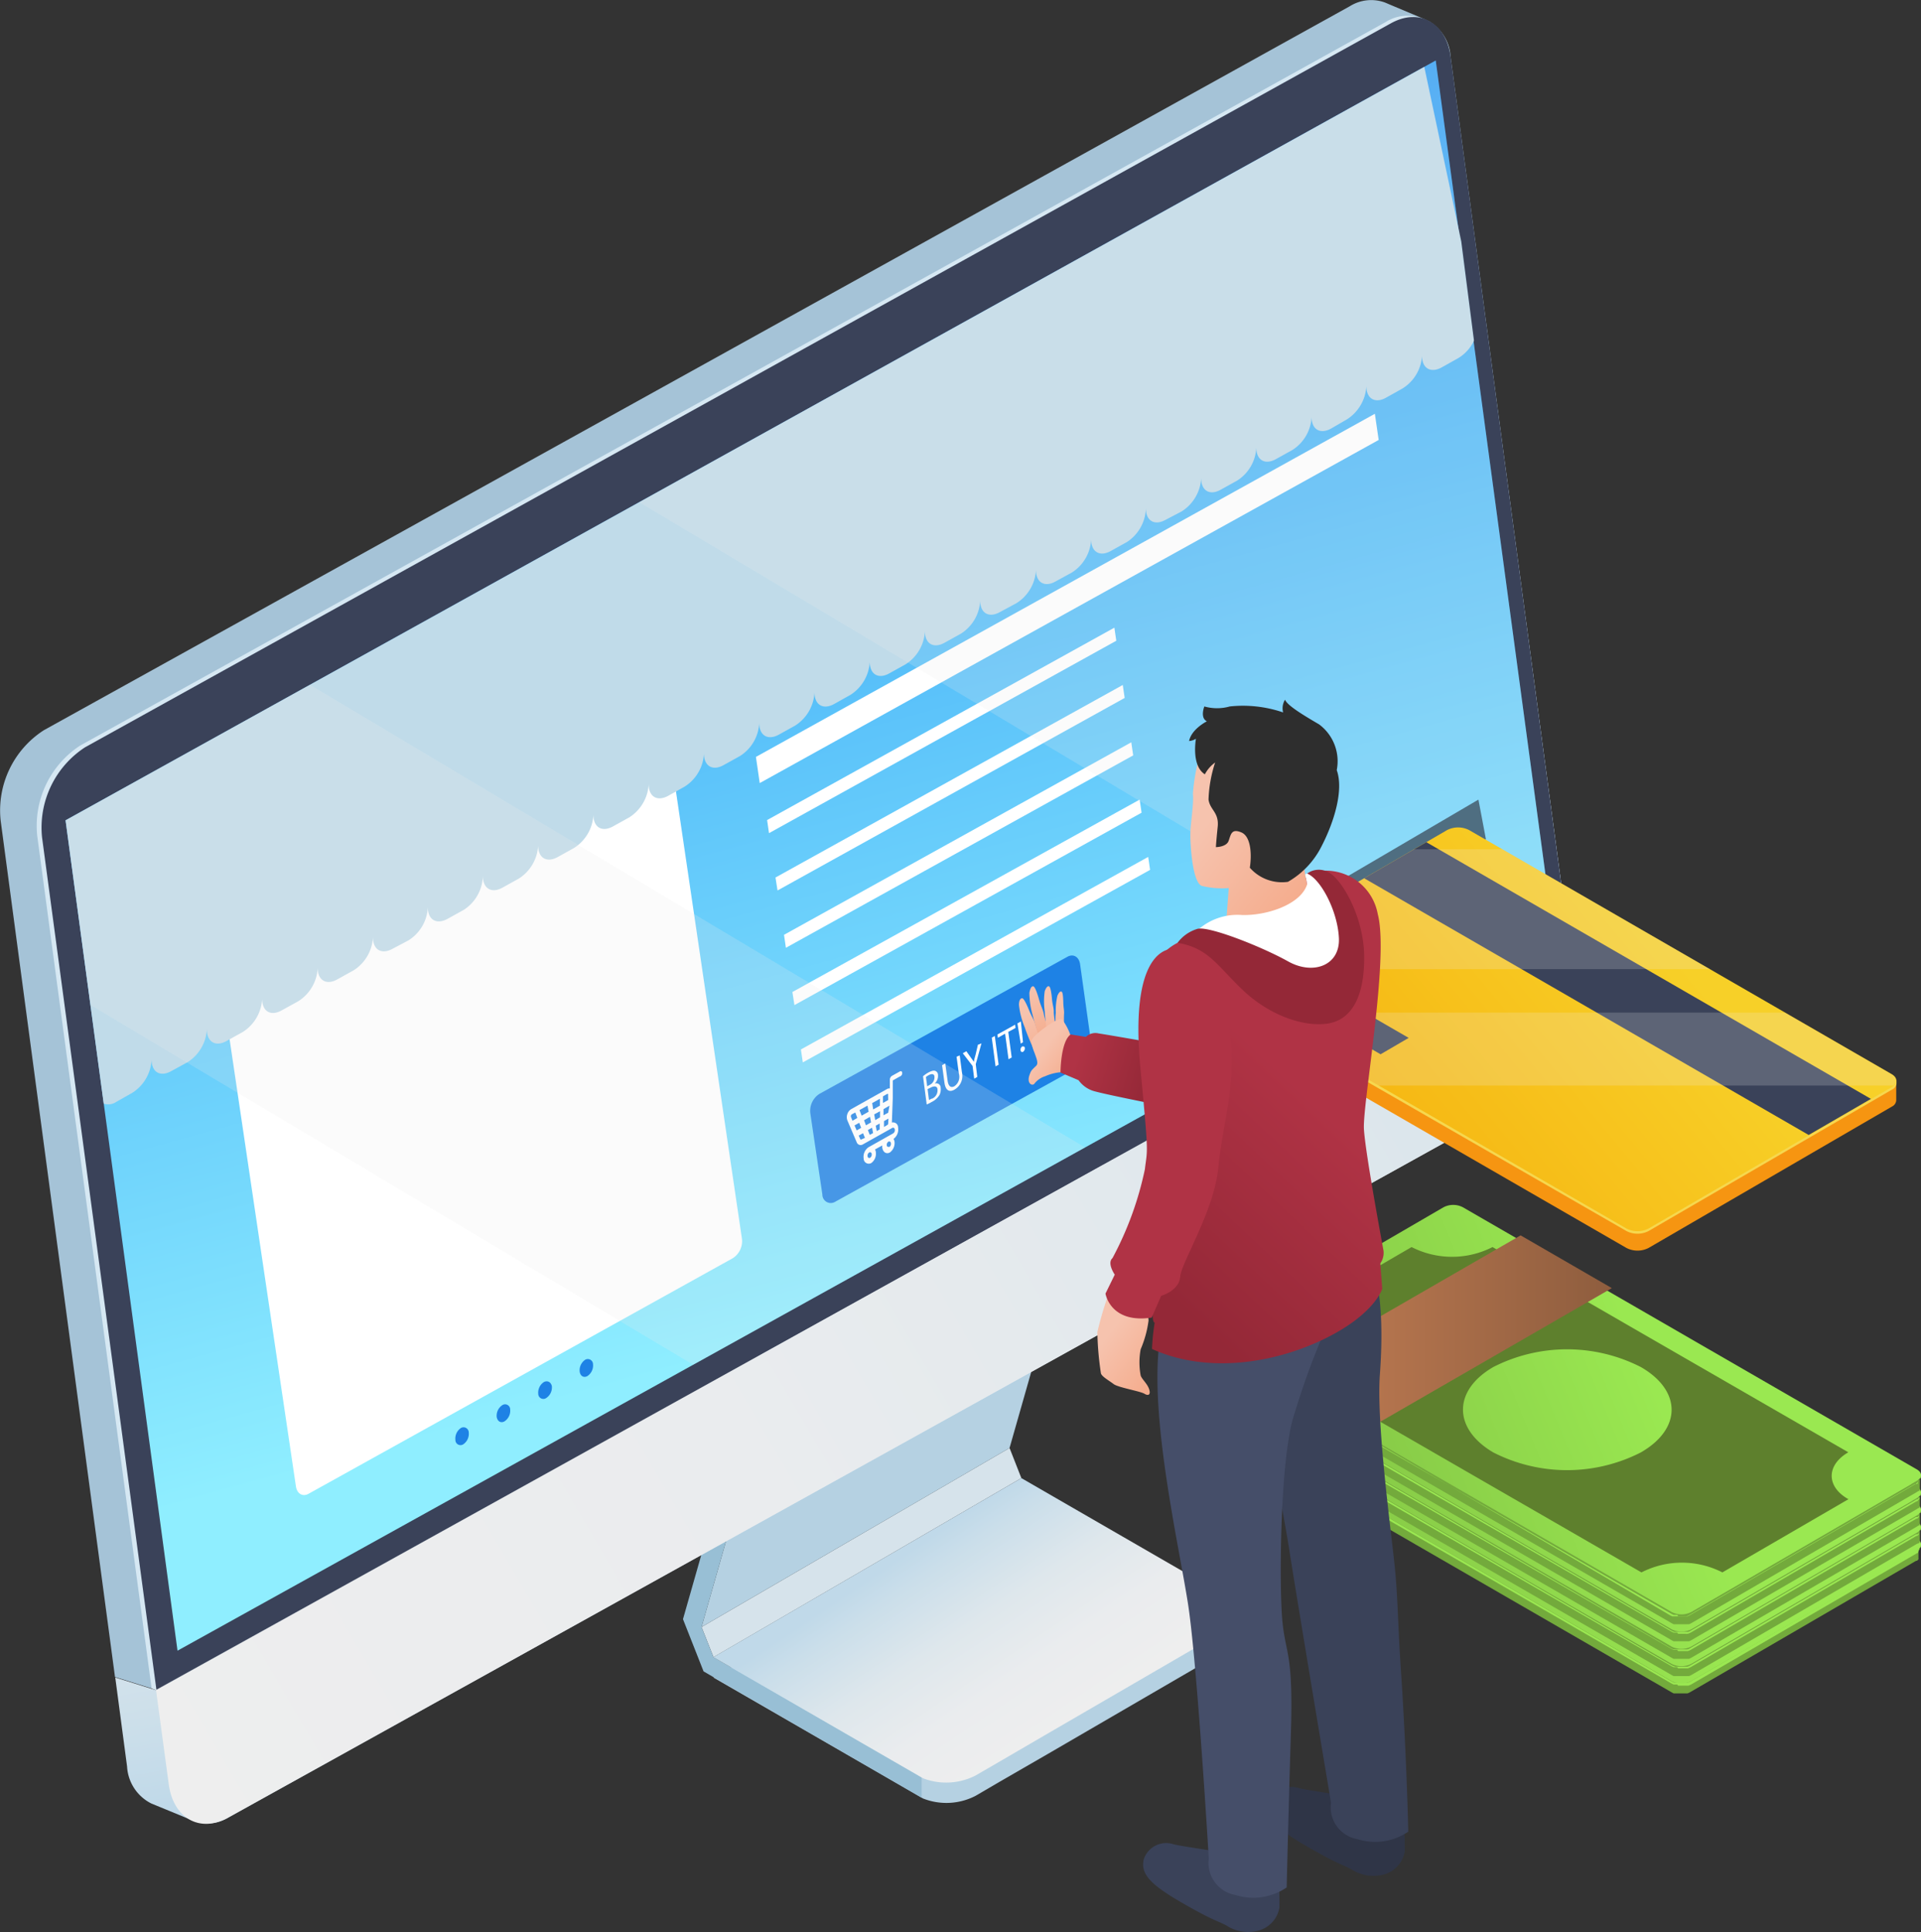 <svg xmlns="http://www.w3.org/2000/svg" xmlns:xlink="http://www.w3.org/1999/xlink" viewBox="0 0 151.18 152.05"><rect x="0" y="0" width="151.18" height="152.05" fill="#333333" stroke="none"/><defs><style>.cls-1{isolation:isolate;}.cls-2{fill:#b5d1e2;}.cls-3{fill:#d6e3eb;}.cls-4{fill:#ebeeef;}.cls-5{fill:#8db2c6;}.cls-6{fill:#98bfd5;}.cls-7{fill:url(#linear-gradient);}.cls-8{fill:#a5c3d7;}.cls-9{fill:#d6e8f3;}.cls-10{fill:url(#linear-gradient-2);}.cls-11{fill:#3a4259;}.cls-12{fill:url(#linear-gradient-3);}.cls-13{fill:url(#linear-gradient-4);}.cls-14{fill:#1e82e5;}.cls-15{fill:#fff;}.cls-16{fill:#c0dbe9;mix-blend-mode:multiply;}.cls-17,.cls-23{opacity:0.2;}.cls-18,.cls-23{fill:#ededed;}.cls-19{fill:#4f6e81;}.cls-20{fill:#f69511;}.cls-21{fill:#f6d74e;}.cls-22{fill:url(#linear-gradient-5);}.cls-24{fill:#73aa3c;}.cls-25{fill:#9ae851;}.cls-26{fill:url(#linear-gradient-6);}.cls-27{fill:#5e802d;}.cls-28{fill:url(#linear-gradient-7);}.cls-29{fill:url(#linear-gradient-8);}.cls-30{fill:url(#linear-gradient-9);}.cls-31{fill:url(#linear-gradient-10);}.cls-32{fill:url(#linear-gradient-11);}.cls-33{fill:url(#linear-gradient-12);}.cls-34{fill:url(#linear-gradient-13);}.cls-35{fill:url(#linear-gradient-14);}.cls-36{fill:url(#linear-gradient-15);}.cls-37{fill:url(#linear-gradient-16);}.cls-38{fill:url(#linear-gradient-17);}.cls-39{fill:#da9276;}.cls-40{fill:#2f3547;}.cls-41{fill:#454e69;}.cls-42{fill:url(#linear-gradient-18);}.cls-43{fill:url(#linear-gradient-19);}.cls-44{fill:url(#linear-gradient-20);}.cls-45{fill:url(#linear-gradient-21);}.cls-46{fill:url(#linear-gradient-22);}.cls-47{fill:url(#linear-gradient-23);}.cls-48{fill:url(#linear-gradient-24);}.cls-49{fill:url(#linear-gradient-25);}.cls-50{fill:#2e2e2e;}.cls-51{fill:#942837;}.cls-52{fill:url(#linear-gradient-26);}.cls-53{fill:#b03345;}</style><linearGradient id="linear-gradient" x1="82.51" y1="136.72" x2="72.31" y2="121.56" gradientUnits="userSpaceOnUse"><stop offset="0" stop-color="#eee"/><stop offset="0.3" stop-color="#eaecee"/><stop offset="0.59" stop-color="#dee7ec"/><stop offset="0.88" stop-color="#cadeea"/><stop offset="1" stop-color="#c0d9e9"/></linearGradient><linearGradient id="linear-gradient-2" x1="63.71" y1="87.78" x2="71.03" y2="132.54" xlink:href="#linear-gradient"/><linearGradient id="linear-gradient-3" x1="11.55" y1="141.63" x2="168" y2="50.13" xlink:href="#linear-gradient"/><linearGradient id="linear-gradient-4" x1="73.14" y1="102.37" x2="47.94" y2="10.95" gradientUnits="userSpaceOnUse"><stop offset="0" stop-color="#8feeff"/><stop offset="1" stop-color="#2494f4"/></linearGradient><linearGradient id="linear-gradient-5" x1="130.71" y1="73.59" x2="104.74" y2="95.18" gradientUnits="userSpaceOnUse"><stop offset="0" stop-color="#f7d028"/><stop offset="1" stop-color="#f6b00d"/></linearGradient><linearGradient id="linear-gradient-6" x1="129.88" y1="113.69" x2="91.02" y2="129.6" gradientUnits="userSpaceOnUse"><stop offset="0" stop-color="#9ae851"/><stop offset="1" stop-color="#78b23f"/></linearGradient><linearGradient id="linear-gradient-7" x1="129.88" y1="113.69" x2="91.02" y2="129.6" xlink:href="#linear-gradient-6"/><linearGradient id="linear-gradient-8" x1="129.88" y1="112.33" x2="91.02" y2="128.24" xlink:href="#linear-gradient-6"/><linearGradient id="linear-gradient-9" x1="129.88" y1="112.33" x2="91.02" y2="128.24" xlink:href="#linear-gradient-6"/><linearGradient id="linear-gradient-10" x1="129.88" y1="110.97" x2="91.02" y2="126.88" xlink:href="#linear-gradient-6"/><linearGradient id="linear-gradient-11" x1="129.88" y1="110.97" x2="91.02" y2="126.88" xlink:href="#linear-gradient-6"/><linearGradient id="linear-gradient-12" x1="129.88" y1="109.61" x2="91.02" y2="125.52" xlink:href="#linear-gradient-6"/><linearGradient id="linear-gradient-13" x1="129.88" y1="109.61" x2="91.02" y2="125.52" xlink:href="#linear-gradient-6"/><linearGradient id="linear-gradient-14" x1="129.88" y1="108.25" x2="91.02" y2="124.16" xlink:href="#linear-gradient-6"/><linearGradient id="linear-gradient-15" x1="129.88" y1="108.25" x2="91.02" y2="124.16" xlink:href="#linear-gradient-6"/><linearGradient id="linear-gradient-16" x1="99.78" y1="105.03" x2="126.85" y2="105.03" gradientUnits="userSpaceOnUse"><stop offset="0" stop-color="#c67f55"/><stop offset="1" stop-color="#8e5d3e"/></linearGradient><linearGradient id="linear-gradient-17" x1="103.36" y1="117.45" x2="103.36" y2="108.42" xlink:href="#linear-gradient-16"/><linearGradient id="linear-gradient-18" x1="82.25" y1="83.41" x2="80.62" y2="79.83" gradientUnits="userSpaceOnUse"><stop offset="0" stop-color="#f5ad8e"/><stop offset="1" stop-color="#f6c3ae"/></linearGradient><linearGradient id="linear-gradient-19" x1="41.92" y1="371.51" x2="40.29" y2="367.92" gradientTransform="matrix(0.99, 0.1, -0.1, 0.99, 78.79, -290.7)" xlink:href="#linear-gradient-18"/><linearGradient id="linear-gradient-20" x1="41.88" y1="879.75" x2="40.25" y2="876.17" gradientTransform="translate(285.9 -774.16) rotate(16.04)" xlink:href="#linear-gradient-18"/><linearGradient id="linear-gradient-21" x1="67.73" y1="1082.47" x2="66.09" y2="1078.89" gradientTransform="translate(392.68 -956.83) rotate(20.14)" xlink:href="#linear-gradient-18"/><linearGradient id="linear-gradient-22" x1="84.48" y1="84.39" x2="82.12" y2="82.56" xlink:href="#linear-gradient-18"/><linearGradient id="linear-gradient-23" x1="90.75" y1="84.52" x2="84.81" y2="82.79" gradientUnits="userSpaceOnUse"><stop offset="0" stop-color="#942837"/><stop offset="1" stop-color="#b03345"/></linearGradient><linearGradient id="linear-gradient-24" x1="89.54" y1="99.72" x2="102.6" y2="85.86" xlink:href="#linear-gradient-23"/><linearGradient id="linear-gradient-25" x1="103.39" y1="68.98" x2="96.09" y2="63.32" xlink:href="#linear-gradient-18"/><linearGradient id="linear-gradient-26" x1="91.6" y1="107.55" x2="87.64" y2="104.47" xlink:href="#linear-gradient-18"/></defs><title>slider1</title><g class="cls-1"><g id="Capa_2" data-name="Capa 2"><g id="Capa_1-2" data-name="Capa 1"><polygon class="cls-2" points="97.94 128.51 97.94 126.97 96.73 127.56 97.94 128.51"/><path class="cls-2" d="M76.78,141.31l1.88-1.1L82.49,138l14.86-8.64c1.05-.61.55-1.32-.31-1.82l-16.66-9.62L56.14,132l16.5,9.52A5,5,0,0,0,76.78,141.31Z"/><polygon class="cls-3" points="55.21 128.03 79.45 113.94 80.38 116.31 56.15 130.4 55.21 128.03"/><polygon class="cls-2" points="61.5 105.97 85.74 91.88 79.45 113.94 55.21 128.03 61.5 105.97"/><polygon class="cls-4" points="61.92 104.06 86.16 89.97 86.88 91.7 62.64 105.79 61.92 104.06"/><polygon class="cls-5" points="60.34 104.3 84.58 90.22 86.16 89.97 61.92 104.06 60.34 104.3"/><polygon class="cls-6" points="61.92 104.06 62.64 105.79 61.5 105.97 55.21 128.03 56.15 130.4 72.53 139.85 72.53 141.46 55.37 131.52 53.75 127.41 60.34 104.3 61.92 104.06"/><path class="cls-7" d="M76.78,139.71l1.88-1.09,3.83-2.23,14.86-8.63c1.05-.61.55-1.33-.31-1.83l-16.66-9.62L56.14,130.4l16.5,9.53A5.07,5.07,0,0,0,76.78,139.71Z"/><path class="cls-8" d="M114.16,4.46a3.43,3.43,0,0,0-2-2.93h0L109.47.4,109,.2a3.17,3.17,0,0,0-2.77.29L3.45,57.46a7.5,7.5,0,0,0-3.4,7.1l9,67.4,3.21,1L123.13,71.52Z"/><path class="cls-9" d="M12.28,133,123.13,71.52l-9-67.06a3.5,3.5,0,0,0-1.73-2.82l-.08,0-.49-.21a3.14,3.14,0,0,0-2.77.3L6.32,58.66a7.54,7.54,0,0,0-3.39,7.11l9,67.08Z"/><path class="cls-10" d="M124.12,78.92l-1-7.4L12.28,133l-3.21-1L10,139a3.47,3.47,0,0,0,1.92,2.92l3.26,1.34-.1-.05A3.11,3.11,0,0,0,18,143L120.73,86A7.53,7.53,0,0,0,124.12,78.92Z"/><path class="cls-11" d="M114.16,4.46c-.36-2.69-2.46-3.86-4.69-2.63L6.7,58.8a7.53,7.53,0,0,0-3.39,7.1l9,67.06L123.13,71.52Z"/><path class="cls-12" d="M123.13,71.52,12.28,133l1,7.4c.36,2.69,2.46,3.86,4.69,2.62L120.73,86a7.53,7.53,0,0,0,3.39-7.1Z"/><polygon class="cls-13" points="5.16 64.55 112.99 4.76 121.8 70.11 13.97 129.89 5.16 64.55"/><path class="cls-14" d="M39.53,110.57a1,1,0,0,0-.44.93c.06.35.33.51.62.34a1,1,0,0,0,.44-.93A.4.4,0,0,0,39.53,110.57Z"/><path class="cls-14" d="M42.79,108.76a1,1,0,0,0-.43.93A.4.4,0,0,0,43,110a1,1,0,0,0,.43-.93C43.36,108.75,43.08,108.6,42.79,108.76Z"/><path class="cls-14" d="M46.05,107a1,1,0,0,0-.43.93c.05.36.33.51.61.35a1,1,0,0,0,.44-.93A.41.41,0,0,0,46.05,107Z"/><path class="cls-15" d="M52.43,57.07c-.09-.57-.54-.83-1-.56L18,75a1.58,1.58,0,0,0-.71,1.53l6,40.44c.09.58.54.83,1,.57L57.68,99a1.59,1.59,0,0,0,.71-1.52Z"/><path class="cls-14" d="M36.27,112.37a1,1,0,0,0-.43.94.4.4,0,0,0,.62.34,1,1,0,0,0,.43-.93A.41.41,0,0,0,36.27,112.37Z"/><polygon class="cls-15" points="108.2 32.56 59.49 59.56 59.79 61.62 108.5 34.62 108.2 32.56"/><polygon class="cls-15" points="87.7 49.39 60.37 64.53 60.52 65.56 87.85 50.42 87.7 49.39"/><polygon class="cls-15" points="89.69 62.92 62.36 78.06 62.52 79.09 89.84 63.95 89.69 62.92"/><polygon class="cls-15" points="63.03 82.58 63.18 83.6 90.51 68.45 90.36 67.43 63.03 82.58"/><polygon class="cls-15" points="89.03 58.41 61.7 73.56 61.85 74.58 89.18 59.44 89.03 58.41"/><polygon class="cls-15" points="88.36 53.9 61.03 69.05 61.19 70.07 88.51 54.92 88.36 53.9"/><path class="cls-14" d="M85,75.86c-.09-.58-.54-.83-1-.57L64.48,86.08a1.59,1.59,0,0,0-.71,1.52L64.72,94a.66.66,0,0,0,1,.57L85.2,83.79a1.58,1.58,0,0,0,.7-1.52Z"/><path class="cls-15" d="M71,84.41v0c0-.1-.1-.15-.18-.1l-.63.35a.37.37,0,0,0-.16.28l0,.71a.34.34,0,0,0-.23.05L67,87.27a.7.7,0,0,0-.31.38.71.71,0,0,0,0,.52l.73,1.71a.33.33,0,0,0,.49.17l2.3-1.29c.1-.06.19,0,.21.12a.3.3,0,0,1-.14.31l-1.92,1.08a.91.91,0,0,0-.39.9.4.4,0,0,0,.61.34l0,0a.9.9,0,0,0,.35-.8.53.53,0,0,0-.07-.26l.58-.32a.5.5,0,0,0,0,.21c.06.34.33.5.6.34l0,0a.92.92,0,0,0,.36-.82.62.62,0,0,0-.08-.24.93.93,0,0,0,.36-.89c0-.3-.26-.45-.49-.4l.07-1.92,0-1.39.55-.31A.27.27,0,0,0,71,84.41ZM68.27,87l.09.48-.55.31-.17-.44Zm-1.3.89a.19.19,0,0,1,.06-.2l.28-.15.16.43-.38.22Zm.45,1.06-.17-.39.37-.21.15.4Zm.39.7a.07.07,0,0,1-.1,0l-.13-.29.34-.19.15.37ZM68,88.15l.47-.27.08.44-.4.23Zm.45,1.15-.15-.38.33-.18.08.42Zm.19-2.5.61-.34V87l-.53.3Zm.16.89.46-.25v.48l-.38.22ZM69,89l-.08-.42.31-.17v.46Zm.9-.6a.14.14,0,0,1-.08.13l-.25.15v-.46l.35-.2Zm0-.84-.37.2v-.48L70,87Zm0-1-.41.23v-.52l.31-.18a.09.09,0,0,1,.09,0,.13.13,0,0,1,0,.09ZM68.48,91.1a.13.13,0,0,1-.2-.11.29.29,0,0,1,.12-.3.13.13,0,0,1,.2.11A.3.3,0,0,1,68.48,91.1Zm1.5-.85c-.08,0-.17,0-.19-.11a.3.3,0,0,1,.12-.3.13.13,0,0,1,.2.11A.3.3,0,0,1,70,90.25Z"/><path class="cls-15" d="M73.57,85.26a.35.35,0,0,1,.46.35,1,1,0,0,1-.09.55,1.47,1.47,0,0,1-.63.56,2.63,2.63,0,0,1-.38.19l-.29-2.22a2.28,2.28,0,0,1,.43-.3c.25-.13.41-.17.54-.12a.34.34,0,0,1,.21.32.82.82,0,0,1-.25.66Zm-.21,1.19a.71.71,0,0,0,.42-.7c0-.31-.28-.31-.55-.16L73,85.7l.11.86.21-.11m-.45-1.7.1.73.21-.12a.65.65,0,0,0,.36-.62c0-.25-.22-.27-.46-.13a1,1,0,0,0-.21.14"/><path class="cls-15" d="M75.53,83.05l.17,1.32a1.24,1.24,0,0,1-.58,1.37c-.38.22-.71.11-.8-.59l-.18-1.33.25-.14L74.57,85c.06.51.28.61.53.48a.89.89,0,0,0,.36-1l-.18-1.33Z"/><path class="cls-15" d="M77.24,82.1l-.45,1.64.12,1-.24.14-.13-1-.77-1,.28-.16.34.48.26.36h0c0-.18.08-.37.13-.58l.18-.77Z"/><polygon class="cls-15" points="78.29 81.52 78.59 83.78 78.35 83.91 78.05 81.65 78.29 81.52"/><polygon class="cls-15" points="79.89 80.63 79.92 80.89 79.35 81.2 79.62 83.21 79.37 83.35 79.1 81.34 78.53 81.66 78.5 81.4 79.89 80.63"/><path class="cls-15" d="M80.46,82.34c.1,0,.17,0,.19.11a.33.33,0,0,1-.13.31.13.13,0,0,1-.2-.12A.29.29,0,0,1,80.46,82.34Z"/><polygon class="cls-15" points="80.51 82.01 80.33 82.12 80.07 80.53 80.34 80.38 80.51 82.01"/><path class="cls-16" d="M16.28,81c0,1,.69,1.39,1.54.92l1.28-.71a3.28,3.28,0,0,0,1.53-2.61c0,1,.69,1.38,1.53.91l1.29-.71A3.27,3.27,0,0,0,25,76.16c0,1,.7,1.38,1.54.91l1.28-.71a3.28,3.28,0,0,0,1.53-2.61c0,1,.69,1.38,1.54.91L32.14,74a3.25,3.25,0,0,0,1.53-2.61c0,1,.69,1.38,1.54.92l1.28-.71A3.27,3.27,0,0,0,38,68.93c0,1,.7,1.39,1.54.92l1.28-.71a3.28,3.28,0,0,0,1.53-2.61c0,1,.69,1.38,1.54.91l1.28-.71a3.28,3.28,0,0,0,1.53-2.61c0,1,.69,1.38,1.54.91l1.28-.71a3.3,3.3,0,0,0,1.53-2.61c0,1,.69,1.38,1.54.91l1.27-.71A3.26,3.26,0,0,0,55.4,59.3c0,1,.7,1.38,1.54.91l1.28-.71a3.25,3.25,0,0,0,1.53-2.61c0,1,.69,1.39,1.54.92l1.28-.71a3.28,3.28,0,0,0,1.53-2.62c0,1,.69,1.39,1.54.92l1.27-.71a3.29,3.29,0,0,0,1.54-2.61c0,1,.69,1.38,1.53.91l1.28-.71a3.28,3.28,0,0,0,1.53-2.61c0,1,.69,1.38,1.54.91l1.28-.71a3.26,3.26,0,0,0,1.53-2.61c0,1,.69,1.38,1.54.91L80,47.46a3.29,3.29,0,0,0,1.53-2.61c0,1,.69,1.38,1.53.91l1.28-.7a3.26,3.26,0,0,0,1.53-2.62c0,1,.69,1.39,1.54.92l1.28-.71A3.28,3.28,0,0,0,90.18,40c0,1,.69,1.38,1.54.91L93,40.24a3.3,3.3,0,0,0,1.53-2.61c0,1,.69,1.38,1.53.91l1.28-.71a3.25,3.25,0,0,0,1.53-2.61c0,1,.69,1.38,1.54.91l1.28-.71a3.26,3.26,0,0,0,1.53-2.61c0,1,.69,1.38,1.54.91L106,33a3.31,3.31,0,0,0,1.53-2.62c0,1,.69,1.39,1.54.92l1.27-.71A3.25,3.25,0,0,0,111.91,28c0,1,.7,1.38,1.55.91l1.27-.71A3.14,3.14,0,0,0,116,26.8l-1-7.8L112.09,5.26,5.16,64.55l3,22.29a1.11,1.11,0,0,0,1-.14L10.4,86a3.28,3.28,0,0,0,1.53-2.62c0,1,.69,1.38,1.54.91l1.28-.7A3.28,3.28,0,0,0,16.28,81Z"/><g class="cls-17"><polygon class="cls-18" points="112.99 4.76 50.31 39.52 111.31 75.93 121.8 70.11 112.99 4.76"/><polygon class="cls-18" points="85.39 90.29 24.39 53.88 5.16 64.55 7.12 79.08 54.55 107.39 85.39 90.29"/></g><polygon class="cls-19" points="116.35 62.92 92.36 76.98 92.95 80.11 116.94 66.04 116.35 62.92"/><path class="cls-20" d="M149.23,86.5h0V85l-2.93-.43L115.62,66.86a1.91,1.91,0,0,0-1.74,0L96.06,77.21,94.36,77V78.5h0a.61.61,0,0,0,.36.5L128,98.2a1.91,1.91,0,0,0,1.74,0l19.16-11.13A.58.58,0,0,0,149.23,86.5Z"/><path class="cls-21" d="M115.62,66.86a1.91,1.91,0,0,0-1.74,0L96.06,77.21,94.36,77v.21a.61.61,0,0,0,.36.5L128,96.87a1.91,1.91,0,0,0,1.74,0l19.16-11.13a.59.59,0,0,0,.35-.58h0V85l-2.93-.43Z"/><path class="cls-22" d="M148.87,84.52l-33.25-19.2a1.91,1.91,0,0,0-1.74,0L94.71,76.46c-.48.28-.47.73,0,1L128,96.67a1.91,1.91,0,0,0,1.74,0l19.16-11.14C149.36,85.25,149.36,84.8,148.87,84.52Z"/><polygon class="cls-11" points="104.19 80.38 108.65 82.96 110.86 81.67 106.4 79.09 104.19 80.38"/><polygon class="cls-11" points="112.25 66.27 107.36 69.11 142.34 89.31 147.24 86.47 112.25 66.27"/><polygon class="cls-11" points="100.78 75.85 98.56 77.14 103.02 79.71 105.24 78.42 100.78 75.85"/><path class="cls-23" d="M108.5,85.42H149c.32-.27.27-.65-.16-.9l-8.38-4.84H98.56Z"/><polygon class="cls-23" points="95.05 76.26 134.56 76.26 118.23 66.83 111.27 66.83 95.05 76.26"/><path class="cls-24" d="M151.18,121.52a.22.22,0,0,1,0,.11h0a.31.31,0,0,1,0,.1v0l-.09.09a.24.24,0,0,1-.08.06l-.06,0-17.78,10.33a.67.67,0,0,1-.21.09l-.08,0-.11,0-.13,0h-.45l-.18,0h0l-.15,0h0l-.17-.08L95.83,111.66a.54.54,0,0,1-.32-.45v.89a.52.52,0,0,0,.32.44l35.73,20.63.15.08h0l.09,0H132l.1,0h.22s0,0,0,0h0s0,0,0,0h.3l.11,0h.08a1.36,1.36,0,0,0,.21-.1l17.77-10.33h0l.06,0,.07-.05h0l.06-.07v0h0l0,0a.14.14,0,0,0,0-.06h0v0s0,0,0,0a.13.13,0,0,0,0-.06h0v-.87Z"/><path class="cls-25" d="M132.06,132.64h.63l.11,0h.08l.21-.09,17.77-10.33h0l.06,0L151,122h0l.06-.07v0l0,0s0,0,0,0a.14.14,0,0,0,0-.06h0a.08.08,0,0,0,0,0,.13.13,0,0,0,0-.06h0v-.18a.36.36,0,0,1,0,.1h0a.31.31,0,0,1,0,.1v0l-.09.09a.24.24,0,0,1-.08.06l-.06,0-17.78,10.33a.67.67,0,0,1-.21.09l-.08,0-.11,0-.13,0h-.45l-.18,0h0l-.15,0h0l-.17-.08L95.83,111.66a.54.54,0,0,1-.32-.45v.2a.56.56,0,0,0,.32.44l35.73,20.63.15.07h0l.09,0H132Z"/><path class="cls-26" d="M150.86,121.07l-35.73-20.63a1.72,1.72,0,0,0-1.53,0L95.83,110.77a.47.47,0,0,0,0,.89l35.73,20.63a1.72,1.72,0,0,0,1.53,0L150.87,122C151.29,121.71,151.29,121.32,150.86,121.07Z"/><path class="cls-27" d="M145.46,119.71l-28-16.14a7.07,7.07,0,0,1-6.37,0l-9.91,5.76c1.77,1,1.77,2.67,0,3.69l28,16.15a7,7,0,0,1,6.37,0l9.92-5.77C143.72,122.39,143.71,120.73,145.46,119.71Z"/><path class="cls-28" d="M129.13,113a12.84,12.84,0,0,0-11.61,0c-3.19,1.86-3.17,4.87,0,6.73a12.81,12.81,0,0,0,11.61,0C132.37,117.87,132.35,114.86,129.13,113Z"/><path class="cls-24" d="M151.18,120.16a.22.22,0,0,1,0,.11h0a.31.31,0,0,1,0,.1v0l-.09.1-.08,0-.06,0-17.78,10.33a.67.67,0,0,1-.21.09l-.08,0-.11,0-.13,0h-.45l-.18,0h0l-.15-.05h0l-.17-.08L95.83,110.3a.54.54,0,0,1-.32-.45v.89a.54.54,0,0,0,.32.45l35.73,20.62.15.08h0l.09,0H132l.1,0h.63l.11,0h.08a1.36,1.36,0,0,0,.21-.1l17.77-10.33h0l.06,0,.07-.05h0l.06-.07v0h0l0,0a.14.14,0,0,0,0-.06h0v0s0,0,0,0a.13.13,0,0,0,0-.06h0v-.87Z"/><path class="cls-25" d="M132.06,131.28h.49l.1,0h0l.11,0h.08l.21-.09,17.77-10.33h0l.06,0,.07-.06h0l.06-.07v0l0,0,0,0a.14.14,0,0,0,0-.06h0a.08.08,0,0,0,0,0,.13.13,0,0,0,0-.06h0v-.18a.36.36,0,0,1,0,.1h0a.31.31,0,0,1,0,.1v0l-.09.1-.08,0-.06,0-17.78,10.33a.67.67,0,0,1-.21.09l-.08,0-.11,0-.13,0h-.45l-.18,0h0l-.15-.05h0l-.17-.08L95.83,110.3a.54.54,0,0,1-.32-.45v.2a.56.56,0,0,0,.32.44l35.73,20.63.15.07h0l.09,0H132Z"/><path class="cls-29" d="M150.86,119.71,115.13,99.08a1.72,1.72,0,0,0-1.53,0L95.83,109.41a.47.47,0,0,0,0,.89l35.73,20.63a1.72,1.72,0,0,0,1.53,0l17.78-10.33C151.29,120.35,151.29,120,150.86,119.71Z"/><path class="cls-27" d="M145.46,118.35l-28-16.14a7,7,0,0,1-6.37,0L101.21,108c1.77,1,1.77,2.67,0,3.69l28,16.15a7,7,0,0,1,6.37,0l9.92-5.76C143.72,121,143.71,119.37,145.46,118.35Z"/><path class="cls-30" d="M129.13,111.64a12.84,12.84,0,0,0-11.61,0c-3.19,1.86-3.17,4.87,0,6.73a12.78,12.78,0,0,0,11.61,0C132.37,116.51,132.35,113.5,129.13,111.64Z"/><path class="cls-24" d="M151.18,118.8a.22.22,0,0,1,0,.11h0a.31.31,0,0,1,0,.1v0l-.09.1-.08,0-.06,0-17.78,10.33a.67.67,0,0,1-.21.09l-.08,0-.11,0-.13,0h-.45l-.18,0h0l-.15,0h0l-.17-.08L95.83,108.94a.54.54,0,0,1-.32-.44v.88a.54.54,0,0,0,.32.45l35.73,20.62.15.08h0l.09,0,.06,0H132l.1,0h.63l.11,0h.08a1.36,1.36,0,0,0,.21-.1l17.77-10.33h0l.06-.05.07,0h0l.06-.07h0l0,0,0,0a.14.14,0,0,0,0-.06h0v0a0,0,0,0,0,0,0,.2.2,0,0,0,0-.07h0v-.87Z"/><path class="cls-25" d="M132.06,129.92h.49l.1,0h0l.11,0h.08l.21-.09,17.77-10.33h0l.06,0,.07-.06h0l.06-.07v0l0,0,0,0a.14.14,0,0,0,0-.06h0a.06.06,0,0,0,0,0,.13.13,0,0,0,0-.06h0v-.18a.36.36,0,0,1,0,.1h0a.31.31,0,0,1,0,.1v0l-.09.1-.08,0-.06,0-17.78,10.33a.67.67,0,0,1-.21.09l-.08,0-.11,0-.13,0h-.45l-.18,0h0l-.15,0h0l-.17-.08L95.83,108.94a.54.54,0,0,1-.32-.44v.19a.56.56,0,0,0,.32.44l35.73,20.63.15.07h0l.09,0H132Z"/><path class="cls-31" d="M150.86,118.35,115.13,97.72a1.72,1.72,0,0,0-1.53,0L95.83,108.05a.47.47,0,0,0,0,.89l35.73,20.63a1.72,1.72,0,0,0,1.53,0l17.78-10.33C151.29,119,151.29,118.6,150.86,118.35Z"/><path class="cls-27" d="M145.46,117l-28-16.15a7,7,0,0,1-6.37,0l-9.91,5.76c1.77,1,1.77,2.67,0,3.69l28,16.15a7,7,0,0,1,6.37,0l9.92-5.76C143.72,119.67,143.71,118,145.46,117Z"/><path class="cls-32" d="M129.13,110.28a12.84,12.84,0,0,0-11.61,0c-3.19,1.86-3.17,4.87,0,6.73a12.78,12.78,0,0,0,11.61,0C132.37,115.15,132.35,112.14,129.13,110.28Z"/><path class="cls-24" d="M151.18,117.44a.22.22,0,0,1,0,.11h0a.31.31,0,0,1,0,.1v0l-.09.1-.08.06-.06,0-17.78,10.33a.67.67,0,0,1-.21.09l-.08,0-.11,0-.13,0h-.45l-.18,0h0l-.15,0h0l-.17-.08L95.83,107.58a.54.54,0,0,1-.32-.44V108a.54.54,0,0,0,.32.45l35.73,20.62.15.08h0l.09,0,.06,0H132l.1,0h.63l.11,0h.08a1.36,1.36,0,0,0,.21-.1l17.77-10.33h0l.06-.05.07,0h0l.06-.08h0l0,0,0,0a.14.14,0,0,0,0-.06h0v0a0,0,0,0,0,0,0,.2.2,0,0,0,0-.07h0v-.87Z"/><path class="cls-25" d="M132.06,128.56h.49l.1,0h0a.23.23,0,0,0,.11,0h.08l.21-.09,17.77-10.33h0l.06,0L151,118h0l.06-.07v0l0,0,0,0a.14.14,0,0,0,0-.06h0a.06.06,0,0,0,0,0,.13.13,0,0,0,0-.06h0v-.18a.36.36,0,0,1,0,.1h0a.31.31,0,0,1,0,.1v0l-.09.1-.08.06-.06,0-17.78,10.33a.67.67,0,0,1-.21.09l-.08,0-.11,0-.13,0h-.45l-.18,0h0l-.15,0h0l-.17-.08L95.83,107.58a.54.54,0,0,1-.32-.44v.2a.56.56,0,0,0,.32.43l35.73,20.63.15.07h0l.09,0H132Z"/><path class="cls-33" d="M150.86,117,115.13,96.36a1.72,1.72,0,0,0-1.53,0L95.83,106.69a.47.47,0,0,0,0,.89l35.73,20.63a1.68,1.68,0,0,0,1.53,0l17.78-10.33C151.29,117.64,151.29,117.24,150.86,117Z"/><path class="cls-27" d="M145.46,115.64l-28-16.15a7,7,0,0,1-6.37,0l-9.91,5.76c1.77,1,1.77,2.67,0,3.69l28,16.15a7,7,0,0,1,6.37,0l9.92-5.76C143.72,118.31,143.71,116.65,145.46,115.64Z"/><path class="cls-34" d="M129.13,108.92a12.81,12.81,0,0,0-11.61,0c-3.19,1.85-3.17,4.86,0,6.72a12.78,12.78,0,0,0,11.61,0C132.37,113.79,132.35,110.78,129.13,108.92Z"/><path class="cls-24" d="M151.18,116.08a.22.22,0,0,1,0,.11h0a.31.31,0,0,1,0,.1v0l-.09.1-.08.06-.06,0-17.78,10.33a.67.67,0,0,1-.21.09l-.08,0-.11,0-.13,0h-.45l-.18,0h0l-.15,0h0l-.17-.08L95.83,106.22a.54.54,0,0,1-.32-.44v.88a.54.54,0,0,0,.32.45l35.73,20.62.15.08h0l.09,0,.06,0H132l.1,0h.63l.11,0h.08a1.36,1.36,0,0,0,.21-.1l17.77-10.33h0l.06-.05.07,0h0l.06-.08h0l0,0,0,0a.14.14,0,0,0,0-.06h0v0a0,0,0,0,0,0,0,.17.17,0,0,0,0-.07h0v-.87Z"/><path class="cls-25" d="M132.06,127.2h.49l.1,0h0l.11,0,0,0h0a.78.78,0,0,0,.21-.09l17.77-10.33h0l.06,0,.07,0h0l.06-.07v0l0,0,0,0a.14.14,0,0,0,0-.06h0a.06.06,0,0,0,0,0,.13.13,0,0,0,0-.06h0v-.18a.3.3,0,0,1,0,.1h0a.31.31,0,0,1,0,.1v0l-.09.1-.08.06-.06,0-17.78,10.33a.67.67,0,0,1-.21.09l-.08,0-.11,0-.13,0h-.45l-.18,0h0l-.15,0h0l-.17-.08L95.83,106.22a.54.54,0,0,1-.32-.44v.2a.56.56,0,0,0,.32.43L131.56,127l.15.07h0l.09,0h.22Z"/><path class="cls-35" d="M150.86,115.63,115.13,95a1.65,1.65,0,0,0-1.53,0L95.83,105.33a.47.47,0,0,0,0,.89l35.73,20.63a1.68,1.68,0,0,0,1.53,0l17.78-10.33C151.29,116.28,151.29,115.88,150.86,115.63Z"/><path class="cls-27" d="M145.46,114.28l-28-16.15a7,7,0,0,1-6.37,0l-9.91,5.76c1.77,1,1.77,2.67,0,3.69l28,16.15a7,7,0,0,1,6.37,0l9.92-5.76C143.72,117,143.71,115.29,145.46,114.28Z"/><path class="cls-36" d="M129.13,107.57a12.78,12.78,0,0,0-11.61,0c-3.19,1.85-3.17,4.86,0,6.72a12.78,12.78,0,0,0,11.61,0C132.37,112.43,132.35,109.42,129.13,107.57Z"/><polygon class="cls-37" points="119.67 97.21 99.78 108.69 106.94 112.85 126.85 101.36 119.67 97.21"/><polygon class="cls-38" points="106.94 112.85 106.94 119.21 99.78 115.05 99.78 108.69 106.94 112.85"/><polygon class="cls-39" points="99.78 108.91 106.94 113.07 106.94 112.85 99.78 108.69 99.78 108.91"/><path class="cls-40" d="M107.18,141.5s-4-.58-4.91-.78a1.87,1.87,0,0,0-2.4,1.18c-.27,1.16.57,2,3,3.4s2.7,1.38,3.49,1.8a3.2,3.2,0,0,0,2.63.38,2.29,2.29,0,0,0,1.56-1.78,23.73,23.73,0,0,0-.17-3.24Z"/><path class="cls-11" d="M108.06,99.81s1,2.16.53,8.42c-.27,3.78.9,12.34,1.17,15s.23,4.45.52,8.66c.42,6.39.55,12.24.55,12.24a4.62,4.62,0,0,1-4,.59,2.54,2.54,0,0,1-2.08-2.86s-2.61-15.57-3.32-20.12-3-14.5-2.27-20.47Z"/><path class="cls-11" d="M97.32,145.91s-4-.57-4.91-.77a1.86,1.86,0,0,0-2.4,1.17c-.27,1.16.56,2,3,3.41s2.7,1.37,3.5,1.79a3.1,3.1,0,0,0,2.62.38,2.28,2.28,0,0,0,1.56-1.78,24.14,24.14,0,0,0-.16-3.24Z"/><path class="cls-41" d="M104.32,104.57a60.73,60.73,0,0,0-2.59,7.14c-1,3.64-1.07,13.31-.8,15.94s.86,2.4.66,8.8-.33,12.07-.33,12.07a4.66,4.66,0,0,1-4.05.59,2.56,2.56,0,0,1-2.08-2.87s-.92-15.41-1.63-20-3-14.5-2.27-20.47Z"/><path class="cls-42" d="M81.38,82.65s-.53-1.17-.73-1.8a6.41,6.41,0,0,1-.46-1.77c0-.35.11-.53.25-.53s.38.53.57,1,.39.74.48,1.08.45,1.08.45,1.08Z"/><path class="cls-43" d="M81.83,81.79s-.4-1.21-.55-1.87a6.73,6.73,0,0,1-.27-1.8c.07-.35.16-.52.3-.51s.33.57.47,1.07.31.78.37,1.13.39,1.29.39,1.29Z"/><path class="cls-44" d="M82.4,81.26s-.15-1.1-.18-1.68a5.59,5.59,0,0,1,0-1.59c.11-.28.21-.41.33-.38s.2.53.24,1,.15.71.14,1,.14,1.17.14,1.17Z"/><path class="cls-45" d="M83.09,81.17s-.07-1,0-1.46a5,5,0,0,1,.13-1.37c.11-.24.21-.35.32-.31s.13.47.14.87.08.62.06.88,0,1,0,1Z"/><path class="cls-46" d="M84.83,84.36s-.51,0-1.16,0a3.81,3.81,0,0,0-1.42.33,1.7,1.7,0,0,0-.84.58c-.16.22-.62,0-.4-.65.14-.4.16-.39.54-.76.2-.2,0-.62-.13-1a3.37,3.37,0,0,1-.25-.93c0-.43,2.23-2,2.41-1.72a4.41,4.41,0,0,1,.68,1.3c.14.35,1.18.52,1.18.52Z"/><path class="cls-47" d="M83.46,84.4s0-2.43.8-3l1.2.19a1.06,1.06,0,0,1,1-.27c.65.09,5.82,1,5.82,1l.43,4.93S86.81,86.1,86,85.83A2.28,2.28,0,0,1,84.88,85Z"/><path class="cls-48" d="M92.67,74.19a4.21,4.21,0,0,0-2.29,4.06c.05,3.09,1.38,10.52,1.66,14.44s-1.24,9.37-1.31,10.39.14,1,.14,1a17.71,17.71,0,0,0-.21,2.07c4.43,2,9.76,1.09,13.66-.84s4.46-3.9,4.46-3.9l-.15-2a1.44,1.44,0,0,0,.25-1c-.09-.51-1.41-7.56-1.54-9.54s2-13.49,1.09-16.93a4.16,4.16,0,0,0-4.36-3.42C103.36,68.58,92.67,74.19,92.67,74.19Z"/><path class="cls-49" d="M94.48,59.25a14.55,14.55,0,0,0-.6,3.21c.08.81-.19,2.3-.2,3.17s.16,3.8.9,4.08a6.7,6.7,0,0,0,2.12.17L96.47,73a7.72,7.72,0,0,0,4.5-.36,3.72,3.72,0,0,0,2.09-2.2,18.64,18.64,0,0,1-.53-3.19c-.12-1.73-.37-8.58-.37-8.58Z"/><path class="cls-50" d="M95.63,60a10.34,10.34,0,0,0-.52,2.92c.12.83.84,1,.72,2.15s-.14,1.59-.14,1.59.82,0,1-.49.21-1,1-.67.82,1.82.67,2.78a3.36,3.36,0,0,0,3,1.11A6.67,6.67,0,0,0,104,66.6c1-1.93,1.76-4.43,1.2-6A3.61,3.61,0,0,0,103.81,57c-1.3-.76-2.5-1.49-2.68-1.94a1.27,1.27,0,0,0-.15,1,9.77,9.77,0,0,0-4.2-.47,3.66,3.66,0,0,1-2,0s-.36.89.2,1.17c0,0-1.21.6-1.4,1.55a1.21,1.21,0,0,0,.54-.18s-.39,2.11.7,2.8A2.71,2.71,0,0,1,95.63,60Z"/><path class="cls-15" d="M94.48,73a4.65,4.65,0,0,1,3.25-1c1.92.06,4.62-.8,5.14-2.41l-.15-.79s1.2-.58,1.82,0,3,3.89,2.47,7.21c-.62,3.92-1.94,3.89-3.05,4.15s-3.77-.36-6.23-2.77S94,74,92.86,74.08C92.86,74.08,93.7,73.43,94.48,73Z"/><path class="cls-51" d="M92.67,74.19a3,3,0,0,1,1.61-1.11c1-.18,5.11,1.46,7.09,2.57s4.1.32,4-1.83-1.44-4.66-2.5-5.08a1.55,1.55,0,0,1,1.7-.09c1,.51,2.77,3.46,2.79,6.63s-1,5-2.92,5.27-4.59-.7-6.62-2.63S95.1,74.59,92.67,74.19Z"/><path class="cls-52" d="M87.36,101.5a28.27,28.27,0,0,0-1,3.32,24.46,24.46,0,0,0,.28,3.24c.06.26.65.58,1,.85s2.09.56,2.42.76.52.07.37-.37-.56-.76-.66-1.06a5.54,5.54,0,0,1,0-2.07,8.58,8.58,0,0,0,.62-2.26,7.63,7.63,0,0,0-.45-2.06Z"/><path class="cls-53" d="M91.84,74.74c-1.17.4-2.76,2.28-2.09,9.34s.55,6.22.35,7.93A26,26,0,0,1,87.55,99c-.45.4.18,1.3.18,1.3L87,101.79s.37,2.38,3.64,1.89l.74-1.71s1.42-.4,1.5-1.51,2.67-5.16,3-8.58,1.28-5.9,1-9.79C96.62,77.92,94.25,73.94,91.84,74.74Z"/></g></g></g></svg>